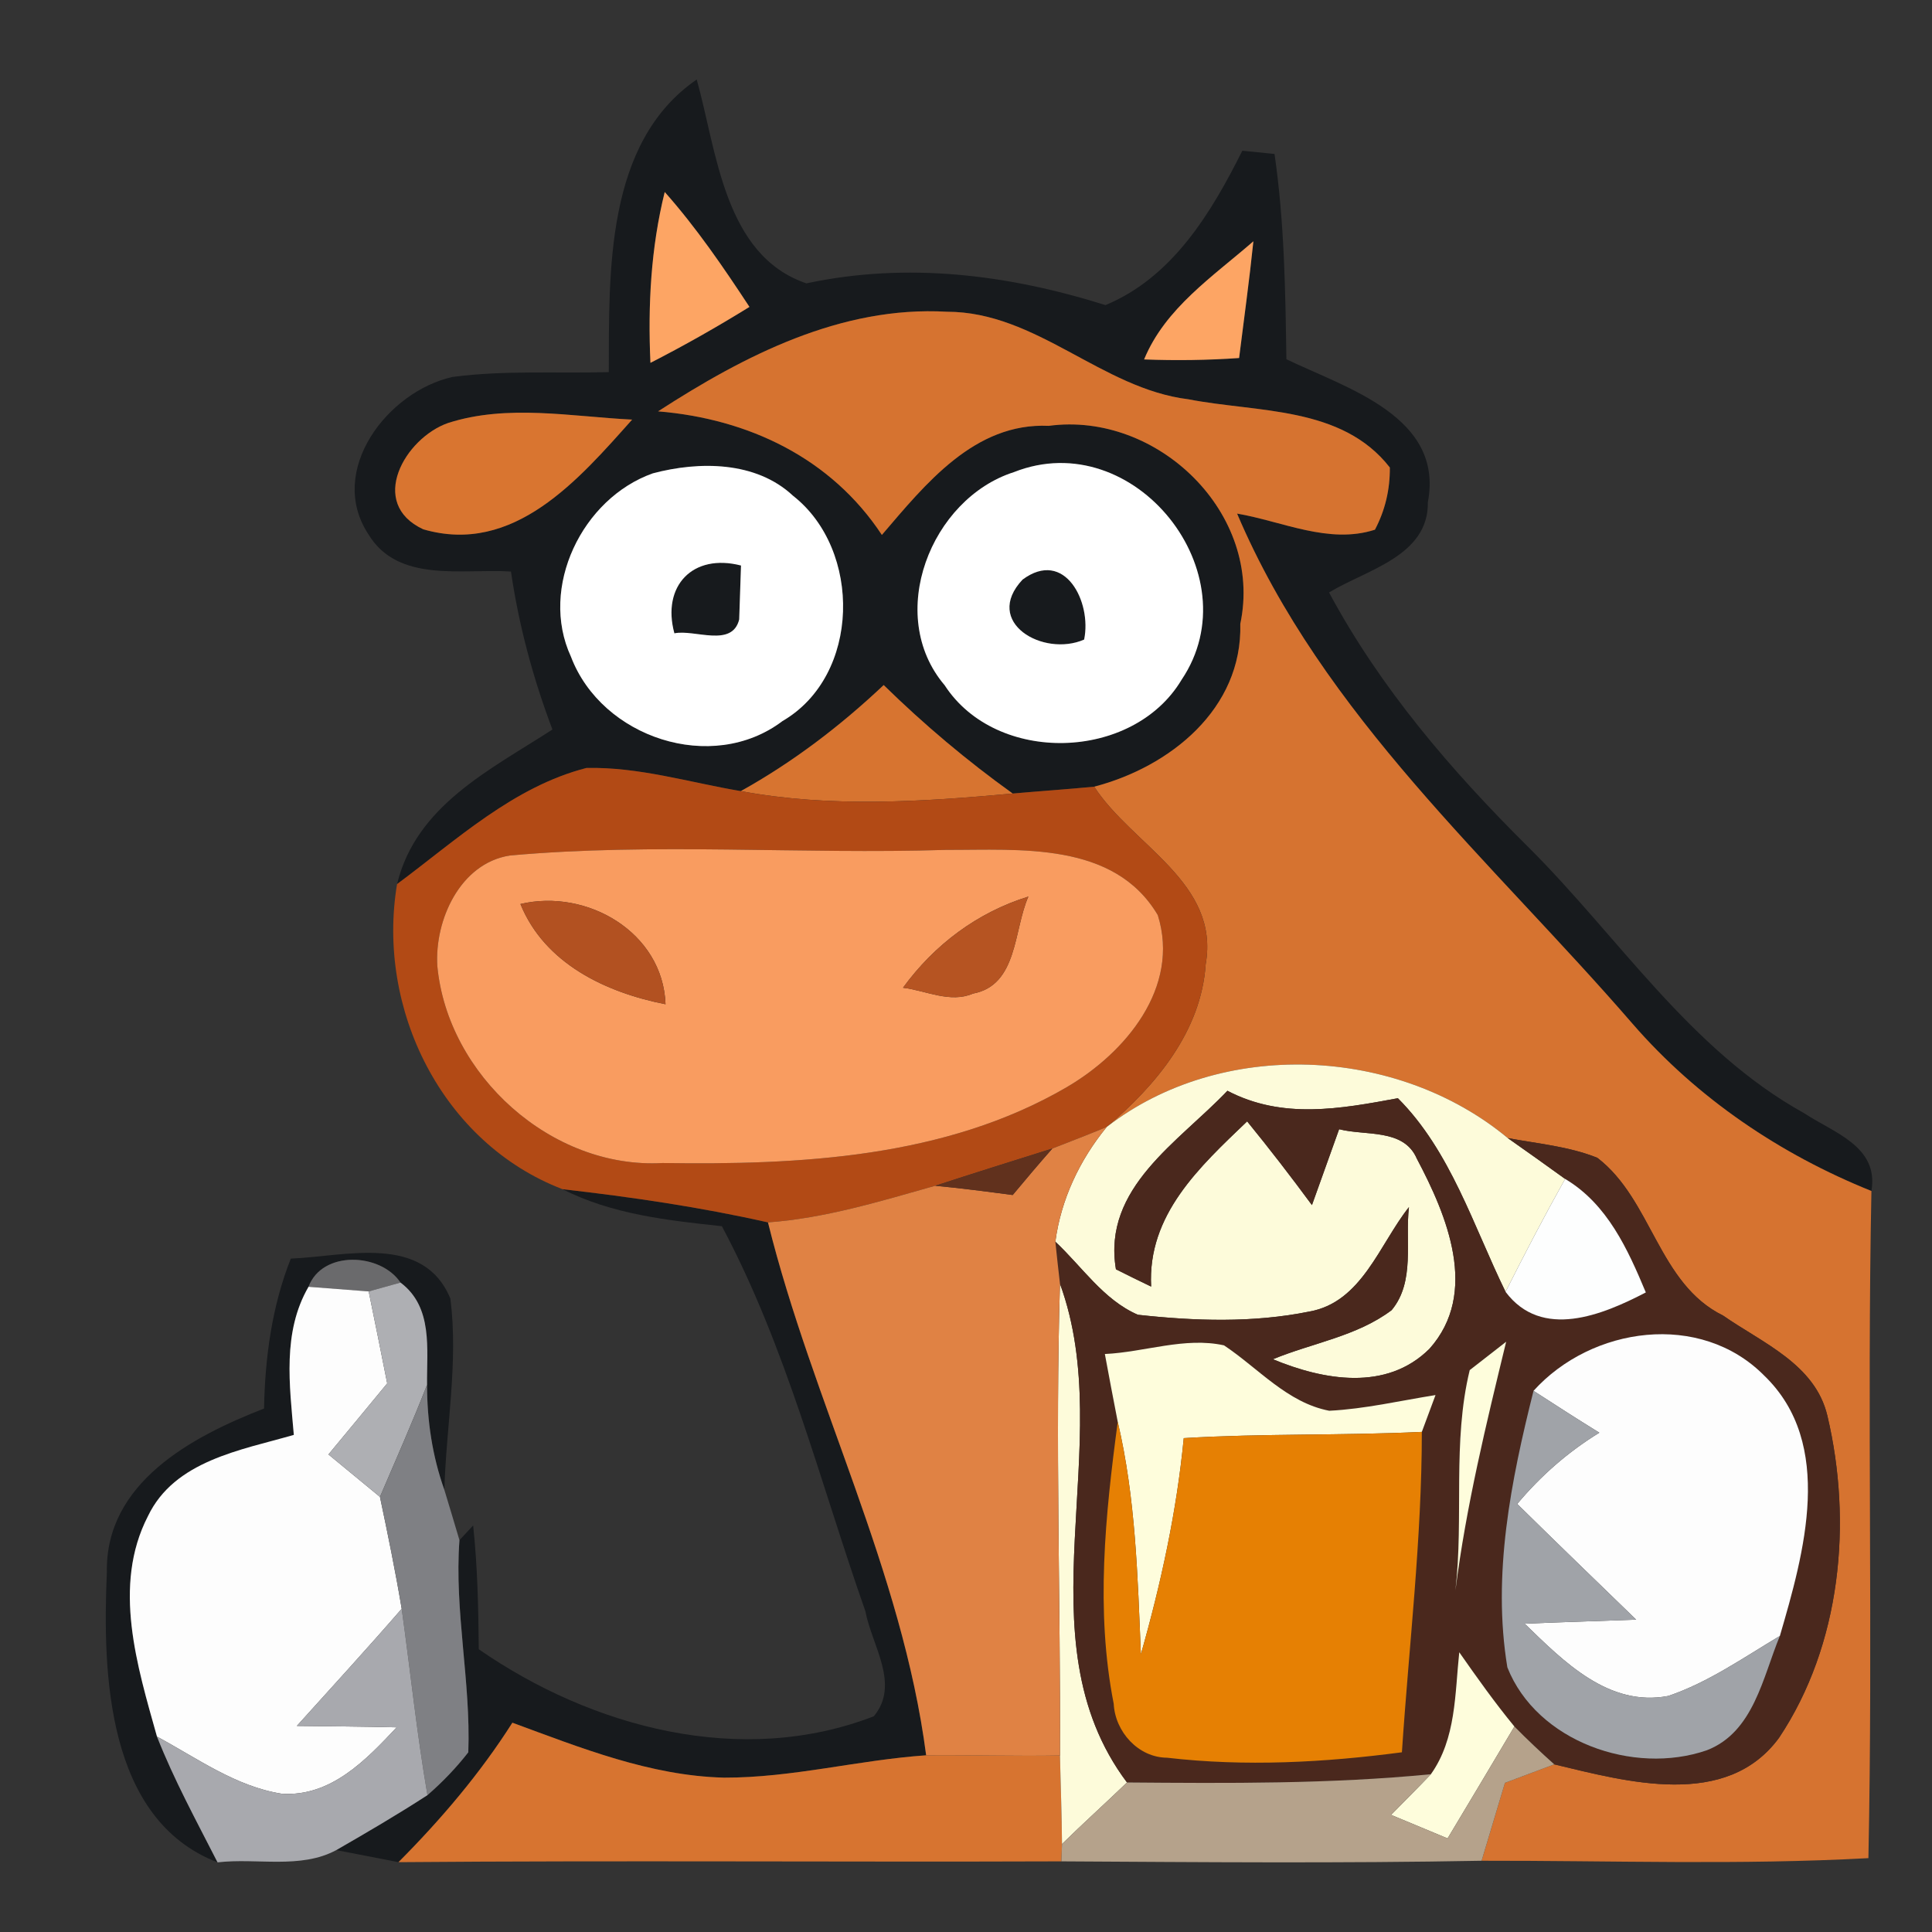 <svg xmlns="http://www.w3.org/2000/svg" width="128" height="128" version="1.1" viewBox="0 0 96 96"><rect x="0" y="0" width="96" height="96" fill="#333333" stroke="none"/><g id="#171a1dfd"><path fill="#171a1d" d="M 30.25 18.49 C 30.27 13.54 30.06 7.09 34.62 3.95 C 35.62 7.53 35.98 12.69 40.07 14.08 C 45.09 13.01 50.09 13.64 54.93 15.16 C 58.26 13.78 60.19 10.57 61.73 7.49 C 62.13 7.53 62.93 7.61 63.33 7.65 C 63.82 11.02 63.87 14.44 63.92 17.85 C 66.88 19.28 71.76 20.69 70.95 24.95 C 70.99 27.64 67.89 28.31 66.04 29.44 C 68.59 34.19 72.11 38.29 75.91 42.06 C 80.42 46.54 83.97 52.17 89.64 55.31 C 91.12 56.29 93.37 56.96 92.99 59.18 C 88.46 57.36 84.33 54.57 81.12 50.87 C 74.13 42.79 65.74 35.57 61.47 25.52 C 63.71 25.90 66.03 27.06 68.32 26.32 C 68.83 25.35 69.07 24.32 69.06 23.23 C 66.67 20.16 62.48 20.51 59.05 19.84 C 54.73 19.31 51.51 15.49 47.05 15.49 C 41.79 15.19 36.98 17.67 32.70 20.44 C 37.19 20.81 41.30 22.76 43.82 26.58 C 45.98 24.06 48.42 20.99 52.11 21.16 C 57.51 20.43 62.79 25.51 61.63 31.00 C 61.74 35.23 58.13 38.11 54.37 39.09 C 53.02 39.22 51.67 39.31 50.32 39.43 C 48.05 37.80 45.91 36.00 43.91 34.04 C 41.76 36.07 39.40 37.87 36.81 39.31 C 34.26 38.88 31.74 38.10 29.14 38.16 C 25.51 39.09 22.67 41.75 19.73 43.93 C 20.68 40.02 24.36 38.25 27.45 36.25 C 26.49 33.71 25.78 31.08 25.39 28.40 C 23.00 28.24 19.78 29.00 18.30 26.54 C 16.23 23.38 19.27 19.44 22.49 18.73 C 25.06 18.39 27.67 18.56 30.25 18.49 M 33.03 9.54 C 32.34 12.32 32.19 15.18 32.32 18.03 C 34.00 17.17 35.64 16.24 37.24 15.25 C 35.94 13.27 34.60 11.31 33.03 9.54 M 56.85 17.86 C 58.42 17.92 60.00 17.90 61.57 17.79 C 61.81 15.86 62.08 13.93 62.28 11.99 C 60.27 13.74 57.90 15.31 56.85 17.86 M 22.26 21.02 C 20.12 21.77 18.26 25.01 21.03 26.30 C 25.53 27.61 28.76 23.82 31.41 20.85 C 28.38 20.70 25.21 20.07 22.26 21.02 M 32.44 23.52 C 28.93 24.76 26.78 29.19 28.37 32.63 C 29.90 36.66 35.38 38.48 38.88 35.83 C 42.77 33.57 42.84 27.32 39.40 24.63 C 37.56 22.91 34.74 22.91 32.44 23.52 M 50.38 23.46 C 46.25 24.78 43.97 30.56 46.94 34.05 C 49.51 38.01 56.29 37.83 58.71 33.78 C 62.25 28.53 56.37 21.09 50.38 23.46 Z" opacity="1"/><path fill="#171a1d" d="M 33.51 31.47 C 32.87 29.12 34.42 27.48 36.82 28.10 C 36.80 28.77 36.75 30.11 36.73 30.78 C 36.38 32.20 34.51 31.26 33.51 31.47 Z" opacity="1"/><path fill="#171a1d" d="M 50.81 28.80 C 52.91 27.24 54.26 29.92 53.87 31.78 C 51.84 32.67 48.82 30.92 50.81 28.80 Z" opacity="1"/><path fill="#171a1d" d="M 27.95 59.09 C 31.38 59.48 34.80 59.98 38.16 60.74 C 40.38 69.69 44.82 78.01 46.02 87.22 C 42.66 87.45 39.36 88.34 35.98 88.33 C 32.31 88.24 28.86 86.85 25.46 85.60 C 23.86 88.12 21.91 90.41 19.80 92.53 C 19.03 92.38 17.48 92.08 16.71 91.93 C 18.24 91.05 19.76 90.16 21.24 89.20 C 21.99 88.55 22.67 87.84 23.27 87.07 C 23.40 83.55 22.57 80.06 22.83 76.53 L 23.51 75.80 C 23.73 77.84 23.77 79.89 23.79 81.95 C 29.40 85.84 36.84 87.83 43.42 85.28 C 44.74 83.69 43.32 81.76 43.00 80.06 C 40.75 73.65 39.09 66.97 35.87 60.93 C 33.17 60.64 30.41 60.34 27.95 59.09 Z" opacity="1"/><path fill="#171a1d" d="M 14.45 62.54 C 17.17 62.43 21.04 61.28 22.38 64.53 C 22.78 67.69 22.17 70.87 22.08 74.03 C 21.48 72.35 21.22 70.59 21.22 68.81 C 21.20 67.04 21.53 64.95 19.90 63.73 C 18.91 62.25 16.01 62.12 15.33 63.94 C 14.02 66.20 14.39 68.83 14.60 71.30 C 11.96 72.06 8.67 72.58 7.35 75.34 C 5.57 78.80 6.82 82.79 7.80 86.29 C 8.65 88.45 9.76 90.48 10.81 92.54 C 5.29 90.41 5.09 83.15 5.31 78.12 C 5.23 73.67 9.54 71.38 13.12 69.99 C 13.17 67.45 13.51 64.91 14.45 62.54 Z" opacity="1"/></g><g id="#fda564ff"><path fill="#fda564" d="M 33.03 9.54 C 34.60 11.31 35.94 13.27 37.24 15.25 C 35.64 16.24 34.00 17.17 32.32 18.03 C 32.19 15.18 32.34 12.32 33.03 9.54 Z" opacity="1"/><path fill="#fda564" d="M 56.85 17.86 C 57.90 15.31 60.27 13.74 62.28 11.99 C 62.08 13.93 61.81 15.86 61.57 17.79 C 60.00 17.90 58.42 17.92 56.85 17.86 Z" opacity="1"/></g><g id="#d67330ff"><path fill="#d67330" d="M 32.70 20.44 C 36.98 17.67 41.79 15.19 47.05 15.49 C 51.51 15.49 54.73 19.31 59.05 19.84 C 62.48 20.51 66.67 20.16 69.06 23.23 C 69.07 24.32 68.83 25.35 68.32 26.32 C 66.03 27.06 63.71 25.90 61.47 25.52 C 65.74 35.57 74.13 42.79 81.12 50.87 C 84.33 54.57 88.46 57.36 92.99 59.18 C 92.77 70.23 93.07 81.28 92.84 92.33 C 86.44 92.68 80.03 92.45 73.62 92.46 C 74.01 91.17 74.39 89.88 74.78 88.59 C 75.39 88.36 76.62 87.90 77.23 87.67 C 80.83 88.53 85.78 89.92 88.40 86.35 C 91.48 81.73 92.06 75.66 90.80 70.34 C 90.19 67.78 87.57 66.73 85.62 65.37 C 82.40 63.79 82.09 59.61 79.37 57.53 C 77.95 56.96 76.41 56.83 74.92 56.55 C 69.42 51.98 60.69 51.58 54.99 56.00 C 57.43 53.94 59.69 51.24 59.91 47.91 C 60.62 43.86 56.27 42.01 54.37 39.09 C 58.13 38.11 61.74 35.23 61.63 31.00 C 62.79 25.51 57.51 20.43 52.11 21.16 C 48.42 20.99 45.98 24.06 43.82 26.58 C 41.30 22.76 37.19 20.81 32.70 20.44 Z" opacity="1"/></g><g id="#d97530ff"><path fill="#d97530" d="M 22.26 21.02 C 25.21 20.07 28.38 20.70 31.41 20.85 C 28.76 23.82 25.53 27.61 21.03 26.30 C 18.26 25.01 20.12 21.77 22.26 21.02 Z" opacity="1"/></g><g id="#ffffffff"><path fill="#fff" d="M 32.44 23.52 C 34.74 22.91 37.56 22.91 39.40 24.63 C 42.84 27.32 42.77 33.57 38.88 35.83 C 35.38 38.48 29.90 36.66 28.37 32.63 C 26.78 29.19 28.93 24.76 32.44 23.52 M 33.51 31.47 C 34.51 31.26 36.38 32.20 36.73 30.78 C 36.75 30.11 36.80 28.77 36.82 28.10 C 34.42 27.48 32.87 29.12 33.51 31.47 Z" opacity="1"/><path fill="#fff" d="M 50.38 23.46 C 56.37 21.09 62.25 28.53 58.71 33.78 C 56.29 37.83 49.51 38.01 46.94 34.05 C 43.97 30.56 46.25 24.78 50.38 23.46 M 50.81 28.80 C 48.82 30.92 51.84 32.67 53.87 31.78 C 54.26 29.92 52.91 27.24 50.81 28.80 Z" opacity="1"/></g><g id="#d77430ff"><path fill="#d77430" d="M 36.81 39.31 C 39.40 37.87 41.76 36.07 43.91 34.04 C 45.91 36.00 48.05 37.80 50.32 39.43 C 45.83 39.84 41.27 40.14 36.81 39.31 Z" opacity="1"/><path fill="#d77430" d="M 25.46 85.60 C 28.86 86.85 32.31 88.24 35.98 88.33 C 39.36 88.34 42.66 87.45 46.02 87.22 C 48.24 87.20 50.45 87.27 52.67 87.23 C 52.70 88.70 52.76 90.16 52.77 91.63 L 52.74 92.49 C 41.76 92.53 30.78 92.44 19.80 92.53 C 21.91 90.41 23.86 88.12 25.46 85.60 Z" opacity="1"/></g><g id="#b24a15ff"><path fill="#b24a15" d="M 19.73 43.93 C 22.67 41.75 25.51 39.09 29.14 38.16 C 31.74 38.10 34.26 38.88 36.81 39.31 C 41.27 40.14 45.83 39.84 50.32 39.43 C 51.67 39.31 53.02 39.22 54.37 39.09 C 56.27 42.01 60.62 43.86 59.91 47.91 C 59.69 51.24 57.43 53.94 54.99 56.00 C 54.09 56.37 53.19 56.72 52.29 57.07 C 50.35 57.68 48.40 58.29 46.47 58.92 C 43.74 59.69 41.01 60.53 38.16 60.74 C 34.80 59.98 31.38 59.48 27.95 59.09 C 21.96 56.79 18.69 50.13 19.73 43.93 M 25.33 42.51 C 22.86 42.90 21.59 45.72 21.73 48.00 C 22.24 53.43 27.41 58.10 32.92 57.79 C 39.73 57.89 46.96 57.54 52.99 54.03 C 55.91 52.33 58.66 49.07 57.53 45.47 C 55.35 41.80 50.68 42.24 47.01 42.23 C 39.79 42.46 32.53 41.86 25.33 42.51 Z" opacity="1"/></g><g id="#f99c60ff"><path fill="#f99c60" d="M 25.33 42.51 C 32.53 41.86 39.79 42.46 47.01 42.23 C 50.68 42.24 55.35 41.80 57.53 45.47 C 58.66 49.07 55.91 52.33 52.99 54.03 C 46.96 57.54 39.73 57.89 32.92 57.79 C 27.41 58.10 22.24 53.43 21.73 48.00 C 21.59 45.72 22.86 42.90 25.33 42.51 M 25.86 44.92 C 27.06 47.88 30.11 49.32 33.07 49.90 C 32.94 46.32 29.16 44.14 25.86 44.92 M 44.87 49.08 C 46.01 49.22 47.21 49.86 48.35 49.37 C 50.58 48.95 50.36 46.21 51.10 44.55 C 48.56 45.34 46.43 46.94 44.87 49.08 Z" opacity="1"/></g><g id="#b25121ff"><path fill="#b25121" d="M 25.86 44.92 C 29.16 44.14 32.94 46.32 33.07 49.90 C 30.11 49.32 27.06 47.88 25.86 44.92 Z" opacity="1"/></g><g id="#b65422ff"><path fill="#b65422" d="M 44.87 49.08 C 46.43 46.94 48.56 45.34 51.10 44.55 C 50.36 46.21 50.58 48.95 48.35 49.37 C 47.21 49.86 46.01 49.22 44.87 49.08 Z" opacity="1"/></g><g id="#fdfbdaff"><path fill="#fdfbda" d="M 54.99 56.00 C 60.69 51.58 69.42 51.98 74.92 56.55 C 75.87 57.22 76.82 57.89 77.77 58.58 C 76.74 60.42 75.76 62.30 74.81 64.19 C 73.21 60.92 72.08 57.19 69.46 54.57 C 66.60 55.10 63.72 55.63 60.99 54.20 C 58.57 56.75 54.77 59.01 55.45 63.07 C 55.88 63.29 56.76 63.72 57.20 63.93 C 57.01 60.36 59.61 57.98 61.97 55.72 C 63.08 57.08 64.15 58.47 65.19 59.88 C 65.64 58.63 66.09 57.37 66.54 56.11 C 67.84 56.45 69.75 56.06 70.40 57.57 C 71.90 60.40 73.51 64.24 71.03 67.02 C 68.89 69.15 65.76 68.58 63.25 67.54 C 65.21 66.73 67.43 66.40 69.15 65.10 C 70.33 63.68 69.81 61.67 70.01 59.98 C 68.54 61.83 67.67 64.71 65.06 65.17 C 62.26 65.74 59.35 65.64 56.54 65.33 C 54.83 64.59 53.76 62.93 52.44 61.70 C 52.72 59.59 53.65 57.64 54.99 56.00 Z" opacity="1"/><path fill="#fdfbda" d="M 52.67 63.79 C 55.60 71.79 50.59 81.36 56.00 88.57 C 54.93 89.60 53.83 90.59 52.77 91.63 C 52.76 90.16 52.70 88.70 52.67 87.23 C 52.70 79.42 52.43 71.60 52.67 63.79 Z" opacity="1"/></g><g id="#4a281dff"><path fill="#4a281d" d="M 55.45 63.07 C 54.77 59.01 58.57 56.75 60.99 54.20 C 63.72 55.63 66.60 55.10 69.46 54.57 C 72.08 57.19 73.21 60.92 74.81 64.19 C 76.61 66.59 79.63 65.34 81.78 64.22 C 80.88 62.07 79.87 59.83 77.77 58.58 C 76.82 57.89 75.87 57.22 74.92 56.55 C 76.41 56.83 77.95 56.96 79.37 57.53 C 82.09 59.61 82.40 63.79 85.62 65.37 C 87.57 66.73 90.19 67.78 90.80 70.34 C 92.06 75.66 91.48 81.73 88.40 86.35 C 85.78 89.92 80.83 88.53 77.23 87.67 C 76.55 87.06 75.89 86.44 75.25 85.79 C 74.28 84.61 73.39 83.36 72.51 82.10 C 72.29 84.16 72.36 86.39 71.10 88.16 C 66.08 88.65 61.04 88.61 56.00 88.57 C 50.59 81.36 55.60 71.79 52.67 63.79 C 52.61 63.27 52.49 62.22 52.44 61.70 C 53.76 62.93 54.83 64.59 56.54 65.33 C 59.35 65.64 62.26 65.74 65.06 65.17 C 67.67 64.71 68.54 61.83 70.01 59.98 C 69.81 61.67 70.33 63.68 69.15 65.10 C 67.43 66.40 65.21 66.73 63.25 67.54 C 65.76 68.58 68.89 69.15 71.03 67.02 C 73.51 64.24 71.90 60.40 70.40 57.57 C 69.75 56.06 67.84 56.45 66.54 56.11 C 66.09 57.37 65.64 58.63 65.19 59.88 C 64.15 58.47 63.08 57.08 61.97 55.72 C 59.61 57.98 57.01 60.36 57.20 63.93 C 56.76 63.72 55.88 63.29 55.45 63.07 M 76.20 69.11 C 75.08 73.57 74.14 78.25 74.90 82.85 C 76.36 86.54 81.17 88.23 84.81 86.97 C 87.14 86.07 87.59 83.34 88.44 81.29 C 89.64 77.18 91.19 71.75 87.66 68.35 C 84.49 65.15 79.09 65.91 76.20 69.11 M 54.90 67.28 C 55.11 68.41 55.32 69.53 55.54 70.65 C 54.92 75.29 54.43 80.03 55.34 84.66 C 55.41 86.05 56.56 87.33 57.99 87.34 C 61.87 87.79 65.80 87.58 69.66 87.07 C 70.01 81.77 70.65 76.47 70.65 71.15 C 70.82 70.69 71.16 69.78 71.33 69.32 C 69.57 69.60 67.83 70.01 66.05 70.10 C 63.96 69.70 62.52 67.98 60.82 66.85 C 58.87 66.42 56.87 67.19 54.90 67.28 M 73.03 68.08 C 72.16 71.65 72.74 75.39 72.32 79.02 C 72.85 74.84 73.85 70.75 74.84 66.67 C 74.39 67.02 73.48 67.73 73.03 68.08 Z" opacity="1"/></g><g id="#e08244ff"><path fill="#e08244" d="M 52.29 57.07 C 53.19 56.72 54.09 56.37 54.99 56.00 C 53.65 57.64 52.72 59.59 52.44 61.70 C 52.49 62.22 52.61 63.27 52.67 63.79 C 52.43 71.60 52.70 79.42 52.67 87.23 C 50.45 87.27 48.24 87.20 46.02 87.22 C 44.82 78.01 40.38 69.69 38.16 60.74 C 41.01 60.53 43.74 59.69 46.47 58.92 C 47.76 59.04 49.04 59.21 50.32 59.38 C 50.97 58.60 51.62 57.83 52.29 57.07 Z" opacity="1"/></g><g id="#61311dff"><path fill="#61311d" d="M 46.47 58.92 C 48.40 58.29 50.35 57.68 52.29 57.07 C 51.62 57.83 50.97 58.60 50.32 59.38 C 49.04 59.21 47.76 59.04 46.47 58.92 Z" opacity="1"/></g><g id="#fdfefeff"><path fill="#fdfefe" d="M 74.81 64.19 C 75.76 62.30 76.74 60.42 77.77 58.58 C 79.87 59.83 80.88 62.07 81.78 64.22 C 79.63 65.34 76.61 66.59 74.81 64.19 Z" opacity="1"/></g><g id="#6a6a6cfd"><path fill="#6a6a6c" d="M 15.33 63.94 C 16.01 62.12 18.91 62.25 19.90 63.73 C 19.51 63.84 18.72 64.06 18.32 64.17 C 17.57 64.11 16.08 64.00 15.33 63.94 Z" opacity="1"/></g><g id="#fdfdfdff"><path fill="#fdfdfd" d="M 15.33 63.94 C 16.08 64.00 17.57 64.11 18.32 64.17 C 18.63 65.69 18.94 67.21 19.24 68.74 C 18.27 69.92 17.30 71.09 16.32 72.27 C 17.17 72.97 18.02 73.67 18.88 74.38 C 19.27 76.23 19.65 78.08 19.96 79.94 C 18.25 81.91 16.49 83.83 14.75 85.76 C 16.40 85.78 18.06 85.79 19.71 85.83 C 18.19 87.45 16.44 89.29 14.00 89.13 C 11.71 88.77 9.79 87.36 7.80 86.29 C 6.82 82.79 5.57 78.80 7.35 75.34 C 8.67 72.58 11.96 72.06 14.60 71.30 C 14.39 68.83 14.02 66.20 15.33 63.94 Z" opacity="1"/><path fill="#fdfdfd" d="M 76.20 69.11 C 79.09 65.91 84.49 65.15 87.66 68.35 C 91.19 71.75 89.64 77.18 88.44 81.29 C 86.64 82.36 84.90 83.59 82.90 84.27 C 79.93 84.84 77.69 82.55 75.76 80.68 C 77.60 80.60 79.45 80.55 81.30 80.48 C 79.33 78.57 77.35 76.66 75.39 74.73 C 76.55 73.34 77.92 72.14 79.47 71.19 C 78.37 70.51 77.28 69.81 76.20 69.11 Z" opacity="1"/></g><g id="#aeafb3ff"><path fill="#aeafb3" d="M 18.32 64.17 C 18.72 64.06 19.51 63.84 19.90 63.73 C 21.53 64.95 21.20 67.04 21.22 68.81 C 20.49 70.69 19.67 72.53 18.88 74.38 C 18.02 73.67 17.17 72.97 16.32 72.27 C 17.30 71.09 18.27 69.92 19.24 68.74 C 18.94 67.21 18.63 65.69 18.32 64.17 Z" opacity="1"/></g><g id="#fefddcff"><path fill="#fefddc" d="M 54.90 67.28 C 56.87 67.19 58.87 66.42 60.82 66.85 C 62.52 67.98 63.96 69.70 66.05 70.10 C 67.83 70.01 69.57 69.60 71.33 69.32 C 71.16 69.78 70.82 70.69 70.65 71.15 C 66.71 71.34 62.76 71.22 58.82 71.46 C 58.47 75.10 57.69 78.68 56.69 82.20 C 56.53 78.33 56.43 74.44 55.54 70.65 C 55.32 69.53 55.11 68.41 54.90 67.28 Z" opacity="1"/><path fill="#fefddc" d="M 73.03 68.08 C 73.48 67.73 74.39 67.02 74.84 66.67 C 73.85 70.75 72.85 74.84 72.32 79.02 C 72.74 75.39 72.16 71.65 73.03 68.08 Z" opacity="1"/><path fill="#fefddc" d="M 72.51 82.10 C 73.39 83.36 74.28 84.61 75.25 85.79 C 74.15 87.64 73.04 89.50 71.93 91.35 C 70.99 90.96 70.05 90.57 69.12 90.18 C 69.78 89.51 70.45 88.84 71.10 88.16 C 72.36 86.39 72.29 84.16 72.51 82.10 Z" opacity="1"/></g><g id="#7f8084ff"><path fill="#7f8084" d="M 18.88 74.38 C 19.67 72.53 20.49 70.69 21.22 68.81 C 21.22 70.59 21.48 72.35 22.08 74.03 C 22.27 74.66 22.65 75.91 22.83 76.53 C 22.57 80.06 23.40 83.55 23.27 87.07 C 22.67 87.84 21.99 88.55 21.24 89.20 C 20.71 86.13 20.39 83.03 19.96 79.94 C 19.65 78.08 19.27 76.23 18.88 74.38 Z" opacity="1"/></g><g id="#a0a3a8ff"><path fill="#a0a3a8" d="M 74.90 82.85 C 74.14 78.25 75.08 73.57 76.20 69.11 C 77.28 69.81 78.37 70.51 79.47 71.19 C 77.92 72.14 76.55 73.34 75.39 74.73 C 77.35 76.66 79.33 78.57 81.30 80.48 C 79.45 80.55 77.60 80.60 75.76 80.68 C 77.69 82.55 79.93 84.84 82.90 84.27 C 84.90 83.59 86.64 82.36 88.44 81.29 C 87.59 83.34 87.14 86.07 84.81 86.97 C 81.17 88.23 76.36 86.54 74.90 82.85 Z" opacity="1"/></g><g id="#e68003ff"><path fill="#e68003" d="M 55.54 70.65 C 56.43 74.44 56.53 78.33 56.69 82.20 C 57.69 78.68 58.47 75.10 58.82 71.46 C 62.76 71.22 66.71 71.34 70.65 71.15 C 70.65 76.47 70.01 81.77 69.66 87.07 C 65.80 87.58 61.87 87.79 57.99 87.34 C 56.56 87.33 55.41 86.05 55.34 84.66 C 54.43 80.03 54.92 75.29 55.54 70.65 Z" opacity="1"/></g><g id="#a8a9aefe"><path fill="#a8a9ae" d="M 19.96 79.94 C 20.39 83.03 20.71 86.13 21.24 89.20 C 19.76 90.16 18.24 91.05 16.71 91.93 C 14.93 92.89 12.76 92.31 10.81 92.54 C 9.76 90.48 8.65 88.45 7.80 86.29 C 9.79 87.36 11.71 88.77 14.00 89.13 C 16.44 89.29 18.19 87.45 19.71 85.83 C 18.06 85.79 16.40 85.78 14.75 85.76 C 16.49 83.83 18.25 81.91 19.96 79.94 Z" opacity="1"/></g><g id="#b5a28bfe"><path fill="#b5a28b" d="M 75.25 85.79 C 75.89 86.44 76.55 87.06 77.23 87.67 C 76.62 87.90 75.39 88.36 74.78 88.59 C 74.39 89.88 74.01 91.17 73.62 92.46 C 66.66 92.59 59.70 92.53 52.74 92.49 L 52.77 91.63 C 53.83 90.59 54.93 89.60 56.00 88.57 C 61.04 88.61 66.08 88.65 71.10 88.16 C 70.45 88.84 69.78 89.51 69.12 90.18 C 70.05 90.57 70.99 90.96 71.93 91.35 C 73.04 89.50 74.15 87.64 75.25 85.79 Z" opacity="1"/></g></svg>